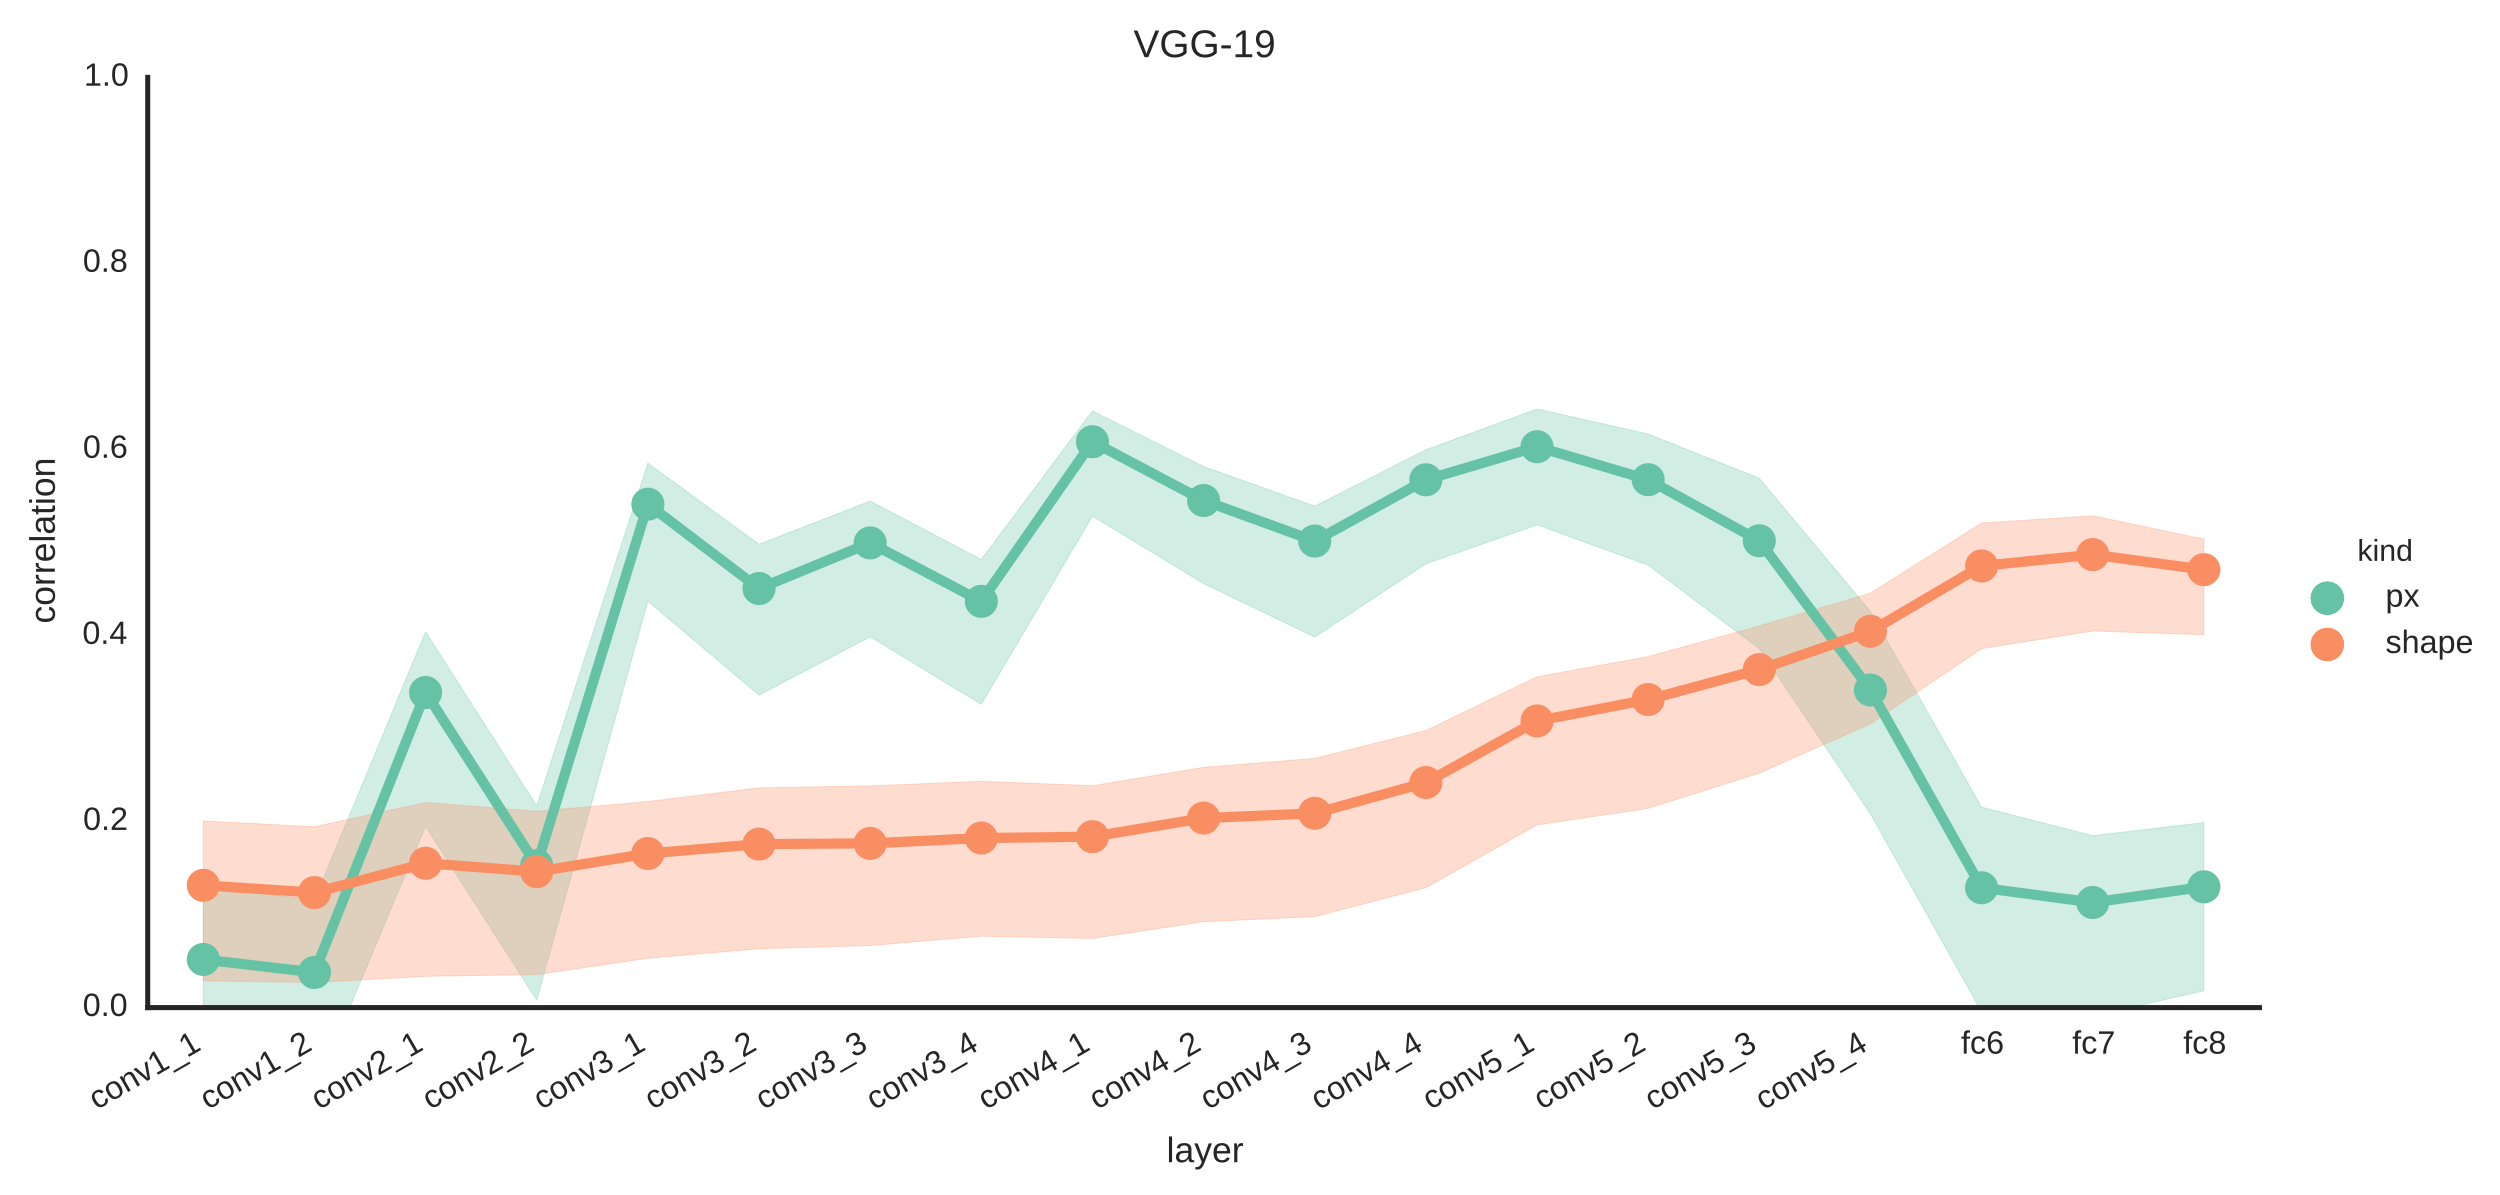 <?xml version="1.0" encoding="utf-8" standalone="no"?>
<!DOCTYPE svg PUBLIC "-//W3C//DTD SVG 1.1//EN"
  "http://www.w3.org/Graphics/SVG/1.1/DTD/svg11.dtd">
<!-- Created with matplotlib (http://matplotlib.org/) -->
<svg height="296pt" version="1.1" viewBox="0 0 619 296" width="619pt" xmlns="http://www.w3.org/2000/svg" xmlns:xlink="http://www.w3.org/1999/xlink">
 <defs>
  <style type="text/css">
*{stroke-linecap:butt;stroke-linejoin:round;}
  </style>
 </defs>
 <g id="figure_1">
  <g id="patch_1">
   <path d="
M1.77636e-15 296.784
L619.062 296.784
L619.062 0
L1.77636e-15 0
z
" style="fill:#ffffff;"/>
  </g>
  <g id="axes_1">
   <g id="patch_2">
    <path d="
M36.577 249.487
L559.439 249.487
L559.439 19.157
L36.577 19.157
z
" style="fill:#ffffff;"/>
   </g>
   <g id="PolyCollection_1">
    <defs>
     <path d="
M50.337 -77.344
L50.337 -30.687
L77.856 -26.55
L105.375 -92.162
L132.894 -49.157
L160.413 -147.906
L187.932 -124.677
L215.451 -139.116
L242.97 -122.384
L270.489 -168.98
L298.008 -152.281
L325.527 -139.049
L353.046 -157.187
L380.565 -166.824
L408.084 -156.846
L435.603 -136.158
L463.123 -95.241
L490.642 -46.291
L518.161 -45.24
L545.68 -51.48
L545.68 -93.11
L545.68 -93.11
L518.161 -89.873
L490.642 -96.928
L463.123 -145.385
L435.603 -178.352
L408.084 -189.323
L380.565 -195.527
L353.046 -185.424
L325.527 -171.46
L298.008 -181.284
L270.489 -195.05
L242.97 -158.261
L215.451 -172.72
L187.932 -162.02
L160.413 -182.105
L132.894 -97.245
L105.375 -140.379
L77.856 -73.971
L50.337 -77.344
z
" id="m6945def544" style="stroke:#66c2a5;stroke-opacity:0.3;stroke-width:0.24;"/>
    </defs>
    <g clip-path="url(#p2453b3df14)">
     <use style="fill:#66c2a5;fill-opacity:0.3;stroke:#66c2a5;stroke-opacity:0.3;stroke-width:0.24;" x="0.0" xlink:href="#m6945def544" y="296.784"/>
    </g>
   </g>
   <g id="PolyCollection_2">
    <defs>
     <path d="
M50.337 -93.51
L50.337 -53.919
L77.856 -53.524
L105.375 -55.055
L132.894 -55.472
L160.413 -59.527
L187.932 -61.884
L215.451 -62.669
L242.97 -64.992
L270.489 -64.415
L298.008 -68.579
L325.527 -69.827
L353.046 -77.003
L380.565 -92.518
L408.084 -96.642
L435.603 -105.349
L463.123 -117.565
L490.642 -136.183
L518.161 -140.555
L545.68 -139.623
L545.68 -163.28
L545.68 -163.28
L518.161 -169.076
L490.642 -167.293
L463.123 -149.929
L435.603 -141.791
L408.084 -134.22
L380.565 -129.221
L353.046 -115.908
L325.527 -109.009
L298.008 -106.801
L270.489 -102.233
L242.97 -103.333
L215.451 -102.204
L187.932 -101.729
L160.413 -98.332
L132.894 -95.914
L105.375 -98.085
L77.856 -92.081
L50.337 -93.51
z
" id="m07745c7eb3" style="stroke:#fa8e63;stroke-opacity:0.3;stroke-width:0.24;"/>
    </defs>
    <g clip-path="url(#p2453b3df14)">
     <use style="fill:#fa8e63;fill-opacity:0.3;stroke:#fa8e63;stroke-opacity:0.3;stroke-width:0.24;" x="0.0" xlink:href="#m07745c7eb3" y="296.784"/>
    </g>
   </g>
   <g id="matplotlib.axis_1">
    <g id="xtick_1">
     <g id="line2d_1">
      <defs>
       <path d="
M0 0
L0 0" id="m9ceacb34a3" style="stroke:#262626;stroke-width:0.8;"/>
      </defs>
      <g>
       <use style="fill:#262626;stroke:#262626;stroke-width:0.8;" x="50.337" xlink:href="#m9ceacb34a3" y="249.487"/>
      </g>
     </g>
     <g id="text_1">
      <!-- conv1_1 -->
      <defs>
       <path d="
M29.938 0
L19.531 0
L0.344 52.828
L9.719 52.828
L21.344 18.453
Q21.688 17.391 22.141 15.844
Q22.609 14.312 23.094 12.641
Q23.578 10.984 24 9.438
Q24.422 7.906 24.703 6.891
Q25 7.906 25.453 9.438
Q25.922 10.984 26.406 12.594
Q26.906 14.203 27.422 15.734
Q27.938 17.281 28.328 18.359
L40.328 52.828
L49.656 52.828
z
" id="LiberationSans-76"/>
       <path d="
M13.422 26.656
Q13.422 22.125 14.078 18.312
Q14.75 14.5 16.312 11.734
Q17.875 8.984 20.438 7.469
Q23 5.953 26.766 5.953
Q31.453 5.953 34.594 8.484
Q37.75 11.031 38.484 16.312
L47.359 15.719
Q46.922 12.453 45.453 9.422
Q44 6.391 41.484 4.094
Q38.969 1.812 35.344 0.406
Q31.734 -0.984 27 -0.984
Q20.797 -0.984 16.453 1.109
Q12.109 3.219 9.391 6.906
Q6.688 10.594 5.469 15.594
Q4.25 20.609 4.25 26.469
Q4.25 31.781 5.125 35.859
Q6 39.938 7.594 42.984
Q9.188 46.047 11.328 48.125
Q13.484 50.203 15.984 51.438
Q18.5 52.688 21.281 53.25
Q24.078 53.812 26.906 53.812
Q31.344 53.812 34.812 52.594
Q38.281 51.375 40.797 49.25
Q43.312 47.125 44.875 44.234
Q46.438 41.359 47.078 38.031
L38.031 37.359
Q37.359 41.75 34.562 44.328
Q31.781 46.922 26.656 46.922
Q22.906 46.922 20.391 45.672
Q17.875 44.438 16.312 41.922
Q14.75 39.406 14.078 35.594
Q13.422 31.781 13.422 26.656" id="LiberationSans-63"/>
       <path d="
M-1.516 -19.875
L-1.516 -13.531
L56.734 -13.531
L56.734 -19.875
z
" id="LiberationSans-5f"/>
       <path d="
M40.281 0
L40.281 33.5
Q40.281 37.359 39.719 39.938
Q39.156 42.531 37.891 44.109
Q36.625 45.703 34.547 46.359
Q32.469 47.016 29.391 47.016
Q26.266 47.016 23.75 45.922
Q21.234 44.828 19.453 42.75
Q17.672 40.672 16.688 37.625
Q15.719 34.578 15.719 30.609
L15.719 0
L6.938 0
L6.938 41.547
Q6.938 43.219 6.906 45.047
Q6.891 46.875 6.828 48.5
Q6.781 50.141 6.734 51.312
Q6.688 52.484 6.641 52.828
L14.938 52.828
Q14.984 52.594 15.031 51.516
Q15.094 50.438 15.156 49.047
Q15.234 47.656 15.281 46.219
Q15.328 44.781 15.328 43.797
L15.484 43.797
Q16.75 46.094 18.266 47.953
Q19.781 49.812 21.781 51.094
Q23.781 52.391 26.359 53.094
Q28.953 53.812 32.375 53.812
Q36.766 53.812 39.938 52.734
Q43.109 51.656 45.156 49.406
Q47.219 47.172 48.172 43.625
Q49.125 40.094 49.125 35.203
L49.125 0
z
" id="LiberationSans-6e"/>
       <path d="
M51.422 26.469
Q51.422 12.594 45.312 5.797
Q39.203 -0.984 27.594 -0.984
Q22.078 -0.984 17.719 0.672
Q13.375 2.344 10.375 5.766
Q7.375 9.188 5.781 14.328
Q4.203 19.484 4.203 26.469
Q4.203 53.812 27.875 53.812
Q34.031 53.812 38.5 52.094
Q42.969 50.391 45.828 46.969
Q48.688 43.562 50.047 38.422
Q51.422 33.297 51.422 26.469
M42.188 26.469
Q42.188 32.625 41.234 36.625
Q40.281 40.625 38.453 43.016
Q36.625 45.406 33.984 46.359
Q31.344 47.312 28.031 47.312
Q24.656 47.312 21.938 46.312
Q19.234 45.312 17.328 42.891
Q15.438 40.484 14.422 36.469
Q13.422 32.469 13.422 26.469
Q13.422 20.312 14.5 16.281
Q15.578 12.25 17.453 9.859
Q19.344 7.469 21.906 6.484
Q24.469 5.516 27.484 5.516
Q30.859 5.516 33.594 6.469
Q36.328 7.422 38.234 9.812
Q40.141 12.203 41.156 16.25
Q42.188 20.312 42.188 26.469" id="LiberationSans-6f"/>
       <path d="
M7.625 0
L7.625 7.469
L25.141 7.469
L25.141 60.406
L9.625 49.312
L9.625 57.625
L25.875 68.797
L33.984 68.797
L33.984 7.469
L50.734 7.469
L50.734 0
z
" id="LiberationSans-31"/>
      </defs>
      <g style="fill:#262626;" transform="translate(23.947 274.865)rotate(-30.0)scale(0.08 -0.08)">
       <use xlink:href="#LiberationSans-63"/>
       <use x="50.0" xlink:href="#LiberationSans-6f"/>
       <use x="105.615" xlink:href="#LiberationSans-6e"/>
       <use x="161.23" xlink:href="#LiberationSans-76"/>
       <use x="211.23" xlink:href="#LiberationSans-31"/>
       <use x="266.846" xlink:href="#LiberationSans-5f"/>
       <use x="322.461" xlink:href="#LiberationSans-31"/>
      </g>
     </g>
    </g>
    <g id="xtick_2">
     <g id="line2d_2">
      <g>
       <use style="fill:#262626;stroke:#262626;stroke-width:0.8;" x="77.856" xlink:href="#m9ceacb34a3" y="249.487"/>
      </g>
     </g>
     <g id="text_2">
      <!-- conv1_2 -->
      <defs>
       <path d="
M5.031 0
L5.031 6.203
Q7.516 11.922 11.109 16.281
Q14.703 20.656 18.656 24.188
Q22.609 27.734 26.484 30.766
Q30.375 33.797 33.5 36.812
Q36.625 39.844 38.547 43.156
Q40.484 46.484 40.484 50.688
Q40.484 53.609 39.594 55.828
Q38.719 58.062 37.062 59.562
Q35.406 61.078 33.078 61.828
Q30.766 62.594 27.938 62.594
Q25.297 62.594 22.969 61.859
Q20.656 61.141 18.844 59.672
Q17.047 58.203 15.891 56.031
Q14.75 53.859 14.406 50.984
L5.422 51.812
Q5.859 55.516 7.469 58.781
Q9.078 62.062 11.906 64.531
Q14.75 67 18.719 68.406
Q22.703 69.828 27.938 69.828
Q33.062 69.828 37.062 68.609
Q41.062 67.391 43.812 64.984
Q46.578 62.594 48.047 59.078
Q49.516 55.562 49.516 50.984
Q49.516 47.516 48.266 44.391
Q47.016 41.266 44.938 38.422
Q42.875 35.594 40.141 32.953
Q37.406 30.328 34.422 27.812
Q31.453 25.297 28.422 22.828
Q25.391 20.359 22.719 17.859
Q20.062 15.375 17.969 12.812
Q15.875 10.25 14.703 7.469
L50.594 7.469
L50.594 0
z
" id="LiberationSans-32"/>
      </defs>
      <g style="fill:#262626;" transform="translate(51.476 274.859)rotate(-30.0)scale(0.08 -0.08)">
       <use xlink:href="#LiberationSans-63"/>
       <use x="50.0" xlink:href="#LiberationSans-6f"/>
       <use x="105.615" xlink:href="#LiberationSans-6e"/>
       <use x="161.23" xlink:href="#LiberationSans-76"/>
       <use x="211.23" xlink:href="#LiberationSans-31"/>
       <use x="266.846" xlink:href="#LiberationSans-5f"/>
       <use x="322.461" xlink:href="#LiberationSans-32"/>
      </g>
     </g>
    </g>
    <g id="xtick_3">
     <g id="line2d_3">
      <g>
       <use style="fill:#262626;stroke:#262626;stroke-width:0.8;" x="105.375" xlink:href="#m9ceacb34a3" y="249.487"/>
      </g>
     </g>
     <g id="text_3">
      <!-- conv2_1 -->
      <g style="fill:#262626;" transform="translate(78.985 274.865)rotate(-30.0)scale(0.08 -0.08)">
       <use xlink:href="#LiberationSans-63"/>
       <use x="50.0" xlink:href="#LiberationSans-6f"/>
       <use x="105.615" xlink:href="#LiberationSans-6e"/>
       <use x="161.23" xlink:href="#LiberationSans-76"/>
       <use x="211.23" xlink:href="#LiberationSans-32"/>
       <use x="266.846" xlink:href="#LiberationSans-5f"/>
       <use x="322.461" xlink:href="#LiberationSans-31"/>
      </g>
     </g>
    </g>
    <g id="xtick_4">
     <g id="line2d_4">
      <g>
       <use style="fill:#262626;stroke:#262626;stroke-width:0.8;" x="132.894" xlink:href="#m9ceacb34a3" y="249.487"/>
      </g>
     </g>
     <g id="text_4">
      <!-- conv2_2 -->
      <g style="fill:#262626;" transform="translate(106.514 274.859)rotate(-30.0)scale(0.08 -0.08)">
       <use xlink:href="#LiberationSans-63"/>
       <use x="50.0" xlink:href="#LiberationSans-6f"/>
       <use x="105.615" xlink:href="#LiberationSans-6e"/>
       <use x="161.23" xlink:href="#LiberationSans-76"/>
       <use x="211.23" xlink:href="#LiberationSans-32"/>
       <use x="266.846" xlink:href="#LiberationSans-5f"/>
       <use x="322.461" xlink:href="#LiberationSans-32"/>
      </g>
     </g>
    </g>
    <g id="xtick_5">
     <g id="line2d_5">
      <g>
       <use style="fill:#262626;stroke:#262626;stroke-width:0.8;" x="160.413" xlink:href="#m9ceacb34a3" y="249.487"/>
      </g>
     </g>
     <g id="text_5">
      <!-- conv3_1 -->
      <defs>
       <path d="
M51.219 19
Q51.219 14.266 49.672 10.547
Q48.141 6.844 45.188 4.266
Q42.234 1.703 37.859 0.359
Q33.5 -0.984 27.875 -0.984
Q21.484 -0.984 17.109 0.609
Q12.75 2.203 9.906 4.812
Q7.078 7.422 5.656 10.766
Q4.25 14.109 3.812 17.672
L12.891 18.5
Q13.281 15.766 14.328 13.516
Q15.375 11.281 17.188 9.672
Q19 8.062 21.625 7.172
Q24.266 6.297 27.875 6.297
Q34.516 6.297 38.297 9.562
Q42.094 12.844 42.094 19.281
Q42.094 23.094 40.406 25.406
Q38.719 27.734 36.203 29.031
Q33.688 30.328 30.734 30.766
Q27.781 31.203 25.297 31.203
L20.312 31.203
L20.312 38.812
L25.094 38.812
Q27.594 38.812 30.266 39.328
Q32.953 39.844 35.172 41.188
Q37.406 42.531 38.844 44.828
Q40.281 47.125 40.281 50.688
Q40.281 56.203 37.031 59.391
Q33.797 62.594 27.391 62.594
Q21.578 62.594 17.984 59.609
Q14.406 56.641 13.812 51.219
L4.984 51.906
Q5.516 56.453 7.469 59.812
Q9.422 63.188 12.422 65.406
Q15.438 67.625 19.281 68.719
Q23.141 69.828 27.484 69.828
Q33.25 69.828 37.391 68.375
Q41.547 66.938 44.188 64.469
Q46.828 62.016 48.062 58.688
Q49.312 55.375 49.312 51.609
Q49.312 48.578 48.484 45.938
Q47.656 43.312 45.891 41.203
Q44.141 39.109 41.422 37.594
Q38.719 36.078 34.906 35.297
L34.906 35.109
Q39.062 34.672 42.141 33.219
Q45.219 31.781 47.219 29.625
Q49.219 27.484 50.219 24.75
Q51.219 22.016 51.219 19" id="LiberationSans-33"/>
      </defs>
      <g style="fill:#262626;" transform="translate(134.023 274.865)rotate(-30.0)scale(0.08 -0.08)">
       <use xlink:href="#LiberationSans-63"/>
       <use x="50.0" xlink:href="#LiberationSans-6f"/>
       <use x="105.615" xlink:href="#LiberationSans-6e"/>
       <use x="161.23" xlink:href="#LiberationSans-76"/>
       <use x="211.23" xlink:href="#LiberationSans-33"/>
       <use x="266.846" xlink:href="#LiberationSans-5f"/>
       <use x="322.461" xlink:href="#LiberationSans-31"/>
      </g>
     </g>
    </g>
    <g id="xtick_6">
     <g id="line2d_6">
      <g>
       <use style="fill:#262626;stroke:#262626;stroke-width:0.8;" x="187.932" xlink:href="#m9ceacb34a3" y="249.487"/>
      </g>
     </g>
     <g id="text_6">
      <!-- conv3_2 -->
      <g style="fill:#262626;" transform="translate(161.552 274.859)rotate(-30.0)scale(0.08 -0.08)">
       <use xlink:href="#LiberationSans-63"/>
       <use x="50.0" xlink:href="#LiberationSans-6f"/>
       <use x="105.615" xlink:href="#LiberationSans-6e"/>
       <use x="161.23" xlink:href="#LiberationSans-76"/>
       <use x="211.23" xlink:href="#LiberationSans-33"/>
       <use x="266.846" xlink:href="#LiberationSans-5f"/>
       <use x="322.461" xlink:href="#LiberationSans-32"/>
      </g>
     </g>
    </g>
    <g id="xtick_7">
     <g id="line2d_7">
      <g>
       <use style="fill:#262626;stroke:#262626;stroke-width:0.8;" x="215.451" xlink:href="#m9ceacb34a3" y="249.487"/>
      </g>
     </g>
     <g id="text_7">
      <!-- conv3_3 -->
      <g style="fill:#262626;" transform="translate(189.028 274.884)rotate(-30.0)scale(0.08 -0.08)">
       <use xlink:href="#LiberationSans-63"/>
       <use x="50.0" xlink:href="#LiberationSans-6f"/>
       <use x="105.615" xlink:href="#LiberationSans-6e"/>
       <use x="161.23" xlink:href="#LiberationSans-76"/>
       <use x="211.23" xlink:href="#LiberationSans-33"/>
       <use x="266.846" xlink:href="#LiberationSans-5f"/>
       <use x="322.461" xlink:href="#LiberationSans-33"/>
      </g>
     </g>
    </g>
    <g id="xtick_8">
     <g id="line2d_8">
      <g>
       <use style="fill:#262626;stroke:#262626;stroke-width:0.8;" x="242.97" xlink:href="#m9ceacb34a3" y="249.487"/>
      </g>
     </g>
     <g id="text_8">
      <!-- conv3_4 -->
      <defs>
       <path d="
M43.016 15.578
L43.016 0
L34.719 0
L34.719 15.578
L2.297 15.578
L2.297 22.406
L33.797 68.797
L43.016 68.797
L43.016 22.516
L52.688 22.516
L52.688 15.578
z

M34.719 58.891
Q34.625 58.641 34.234 57.938
Q33.844 57.234 33.344 56.344
Q32.859 55.469 32.344 54.562
Q31.844 53.656 31.453 53.078
L13.812 27.094
Q13.578 26.703 13.109 26.062
Q12.641 25.438 12.156 24.781
Q11.672 24.125 11.172 23.484
Q10.688 22.859 10.406 22.516
L34.719 22.516
z
" id="LiberationSans-34"/>
      </defs>
      <g style="fill:#262626;" transform="translate(216.445 274.943)rotate(-30.0)scale(0.08 -0.08)">
       <use xlink:href="#LiberationSans-63"/>
       <use x="50.0" xlink:href="#LiberationSans-6f"/>
       <use x="105.615" xlink:href="#LiberationSans-6e"/>
       <use x="161.23" xlink:href="#LiberationSans-76"/>
       <use x="211.23" xlink:href="#LiberationSans-33"/>
       <use x="266.846" xlink:href="#LiberationSans-5f"/>
       <use x="322.461" xlink:href="#LiberationSans-34"/>
      </g>
     </g>
    </g>
    <g id="xtick_9">
     <g id="line2d_9">
      <g>
       <use style="fill:#262626;stroke:#262626;stroke-width:0.8;" x="270.489" xlink:href="#m9ceacb34a3" y="249.487"/>
      </g>
     </g>
     <g id="text_9">
      <!-- conv4_1 -->
      <g style="fill:#262626;" transform="translate(244.099 274.865)rotate(-30.0)scale(0.08 -0.08)">
       <use xlink:href="#LiberationSans-63"/>
       <use x="50.0" xlink:href="#LiberationSans-6f"/>
       <use x="105.615" xlink:href="#LiberationSans-6e"/>
       <use x="161.23" xlink:href="#LiberationSans-76"/>
       <use x="211.23" xlink:href="#LiberationSans-34"/>
       <use x="266.846" xlink:href="#LiberationSans-5f"/>
       <use x="322.461" xlink:href="#LiberationSans-31"/>
      </g>
     </g>
    </g>
    <g id="xtick_10">
     <g id="line2d_10">
      <g>
       <use style="fill:#262626;stroke:#262626;stroke-width:0.8;" x="298.008" xlink:href="#m9ceacb34a3" y="249.487"/>
      </g>
     </g>
     <g id="text_10">
      <!-- conv4_2 -->
      <g style="fill:#262626;" transform="translate(271.628 274.859)rotate(-30.0)scale(0.08 -0.08)">
       <use xlink:href="#LiberationSans-63"/>
       <use x="50.0" xlink:href="#LiberationSans-6f"/>
       <use x="105.615" xlink:href="#LiberationSans-6e"/>
       <use x="161.23" xlink:href="#LiberationSans-76"/>
       <use x="211.23" xlink:href="#LiberationSans-34"/>
       <use x="266.846" xlink:href="#LiberationSans-5f"/>
       <use x="322.461" xlink:href="#LiberationSans-32"/>
      </g>
     </g>
    </g>
    <g id="xtick_11">
     <g id="line2d_11">
      <g>
       <use style="fill:#262626;stroke:#262626;stroke-width:0.8;" x="325.527" xlink:href="#m9ceacb34a3" y="249.487"/>
      </g>
     </g>
     <g id="text_11">
      <!-- conv4_3 -->
      <g style="fill:#262626;" transform="translate(299.104 274.884)rotate(-30.0)scale(0.08 -0.08)">
       <use xlink:href="#LiberationSans-63"/>
       <use x="50.0" xlink:href="#LiberationSans-6f"/>
       <use x="105.615" xlink:href="#LiberationSans-6e"/>
       <use x="161.23" xlink:href="#LiberationSans-76"/>
       <use x="211.23" xlink:href="#LiberationSans-34"/>
       <use x="266.846" xlink:href="#LiberationSans-5f"/>
       <use x="322.461" xlink:href="#LiberationSans-33"/>
      </g>
     </g>
    </g>
    <g id="xtick_12">
     <g id="line2d_12">
      <g>
       <use style="fill:#262626;stroke:#262626;stroke-width:0.8;" x="353.046" xlink:href="#m9ceacb34a3" y="249.487"/>
      </g>
     </g>
     <g id="text_12">
      <!-- conv4_4 -->
      <g style="fill:#262626;" transform="translate(326.521 274.943)rotate(-30.0)scale(0.08 -0.08)">
       <use xlink:href="#LiberationSans-63"/>
       <use x="50.0" xlink:href="#LiberationSans-6f"/>
       <use x="105.615" xlink:href="#LiberationSans-6e"/>
       <use x="161.23" xlink:href="#LiberationSans-76"/>
       <use x="211.23" xlink:href="#LiberationSans-34"/>
       <use x="266.846" xlink:href="#LiberationSans-5f"/>
       <use x="322.461" xlink:href="#LiberationSans-34"/>
      </g>
     </g>
    </g>
    <g id="xtick_13">
     <g id="line2d_13">
      <g>
       <use style="fill:#262626;stroke:#262626;stroke-width:0.8;" x="380.565" xlink:href="#m9ceacb34a3" y="249.487"/>
      </g>
     </g>
     <g id="text_13">
      <!-- conv5_1 -->
      <defs>
       <path d="
M51.422 22.406
Q51.422 17.234 49.859 12.938
Q48.297 8.641 45.219 5.531
Q42.141 2.438 37.578 0.719
Q33.016 -0.984 27 -0.984
Q21.578 -0.984 17.547 0.281
Q13.531 1.562 10.734 3.781
Q7.953 6 6.312 8.984
Q4.688 11.969 4 15.375
L12.891 16.406
Q13.422 14.453 14.391 12.625
Q15.375 10.797 17.062 9.344
Q18.75 7.906 21.219 7.047
Q23.688 6.203 27.203 6.203
Q30.609 6.203 33.391 7.25
Q36.188 8.297 38.156 10.344
Q40.141 12.406 41.203 15.375
Q42.281 18.359 42.281 22.219
Q42.281 25.391 41.25 28.047
Q40.234 30.719 38.328 32.641
Q36.422 34.578 33.656 35.641
Q30.906 36.719 27.391 36.719
Q25.203 36.719 23.344 36.328
Q21.484 35.938 19.891 35.25
Q18.312 34.578 17.016 33.672
Q15.719 32.766 14.594 31.781
L6 31.781
L8.297 68.797
L47.406 68.797
L47.406 61.328
L16.312 61.328
L14.984 39.5
Q17.328 41.312 20.844 42.594
Q24.359 43.891 29.203 43.891
Q34.328 43.891 38.422 42.328
Q42.531 40.766 45.406 37.906
Q48.297 35.062 49.859 31.109
Q51.422 27.156 51.422 22.406" id="LiberationSans-35"/>
      </defs>
      <g style="fill:#262626;" transform="translate(354.176 274.865)rotate(-30.0)scale(0.08 -0.08)">
       <use xlink:href="#LiberationSans-63"/>
       <use x="50.0" xlink:href="#LiberationSans-6f"/>
       <use x="105.615" xlink:href="#LiberationSans-6e"/>
       <use x="161.23" xlink:href="#LiberationSans-76"/>
       <use x="211.23" xlink:href="#LiberationSans-35"/>
       <use x="266.846" xlink:href="#LiberationSans-5f"/>
       <use x="322.461" xlink:href="#LiberationSans-31"/>
      </g>
     </g>
    </g>
    <g id="xtick_14">
     <g id="line2d_14">
      <g>
       <use style="fill:#262626;stroke:#262626;stroke-width:0.8;" x="408.084" xlink:href="#m9ceacb34a3" y="249.487"/>
      </g>
     </g>
     <g id="text_14">
      <!-- conv5_2 -->
      <g style="fill:#262626;" transform="translate(381.704 274.859)rotate(-30.0)scale(0.08 -0.08)">
       <use xlink:href="#LiberationSans-63"/>
       <use x="50.0" xlink:href="#LiberationSans-6f"/>
       <use x="105.615" xlink:href="#LiberationSans-6e"/>
       <use x="161.23" xlink:href="#LiberationSans-76"/>
       <use x="211.23" xlink:href="#LiberationSans-35"/>
       <use x="266.846" xlink:href="#LiberationSans-5f"/>
       <use x="322.461" xlink:href="#LiberationSans-32"/>
      </g>
     </g>
    </g>
    <g id="xtick_15">
     <g id="line2d_15">
      <g>
       <use style="fill:#262626;stroke:#262626;stroke-width:0.8;" x="435.603" xlink:href="#m9ceacb34a3" y="249.487"/>
      </g>
     </g>
     <g id="text_15">
      <!-- conv5_3 -->
      <g style="fill:#262626;" transform="translate(409.18 274.884)rotate(-30.0)scale(0.08 -0.08)">
       <use xlink:href="#LiberationSans-63"/>
       <use x="50.0" xlink:href="#LiberationSans-6f"/>
       <use x="105.615" xlink:href="#LiberationSans-6e"/>
       <use x="161.23" xlink:href="#LiberationSans-76"/>
       <use x="211.23" xlink:href="#LiberationSans-35"/>
       <use x="266.846" xlink:href="#LiberationSans-5f"/>
       <use x="322.461" xlink:href="#LiberationSans-33"/>
      </g>
     </g>
    </g>
    <g id="xtick_16">
     <g id="line2d_16">
      <g>
       <use style="fill:#262626;stroke:#262626;stroke-width:0.8;" x="463.123" xlink:href="#m9ceacb34a3" y="249.487"/>
      </g>
     </g>
     <g id="text_16">
      <!-- conv5_4 -->
      <g style="fill:#262626;" transform="translate(436.598 274.943)rotate(-30.0)scale(0.08 -0.08)">
       <use xlink:href="#LiberationSans-63"/>
       <use x="50.0" xlink:href="#LiberationSans-6f"/>
       <use x="105.615" xlink:href="#LiberationSans-6e"/>
       <use x="161.23" xlink:href="#LiberationSans-76"/>
       <use x="211.23" xlink:href="#LiberationSans-35"/>
       <use x="266.846" xlink:href="#LiberationSans-5f"/>
       <use x="322.461" xlink:href="#LiberationSans-34"/>
      </g>
     </g>
    </g>
    <g id="xtick_17">
     <g id="line2d_17">
      <g>
       <use style="fill:#262626;stroke:#262626;stroke-width:0.8;" x="490.642" xlink:href="#m9ceacb34a3" y="249.487"/>
      </g>
     </g>
     <g id="text_17">
      <!-- fc6 -->
      <defs>
       <path d="
M51.219 22.516
Q51.219 17.328 49.781 13
Q48.344 8.688 45.531 5.578
Q42.719 2.484 38.562 0.75
Q34.422 -0.984 29 -0.984
Q23 -0.984 18.5 1.312
Q14.016 3.609 11.031 7.922
Q8.062 12.25 6.562 18.531
Q5.078 24.812 5.078 32.812
Q5.078 42 6.766 48.922
Q8.453 55.859 11.625 60.5
Q14.797 65.141 19.359 67.484
Q23.922 69.828 29.688 69.828
Q33.203 69.828 36.281 69.094
Q39.359 68.359 41.875 66.719
Q44.391 65.094 46.281 62.406
Q48.188 59.719 49.312 55.812
L40.922 54.297
Q39.547 58.734 36.547 60.719
Q33.547 62.703 29.594 62.703
Q25.984 62.703 23.047 60.984
Q20.125 59.281 18.062 55.875
Q16.016 52.484 14.906 47.359
Q13.812 42.234 13.812 35.406
Q16.219 39.844 20.562 42.156
Q24.906 44.484 30.516 44.484
Q35.203 44.484 39.016 42.969
Q42.828 41.453 45.531 38.594
Q48.25 35.75 49.734 31.672
Q51.219 27.594 51.219 22.516
M42.281 22.125
Q42.281 25.688 41.406 28.562
Q40.531 31.453 38.766 33.469
Q37.016 35.5 34.422 36.594
Q31.844 37.703 28.422 37.703
Q26.031 37.703 23.578 36.984
Q21.141 36.281 19.156 34.688
Q17.188 33.109 15.938 30.516
Q14.703 27.938 14.703 24.219
Q14.703 20.406 15.672 17.109
Q16.656 13.812 18.484 11.375
Q20.312 8.938 22.891 7.516
Q25.484 6.109 28.719 6.109
Q31.891 6.109 34.406 7.203
Q36.922 8.297 38.672 10.375
Q40.438 12.453 41.359 15.422
Q42.281 18.406 42.281 22.125" id="LiberationSans-36"/>
       <path d="
M17.625 46.438
L17.625 0
L8.844 0
L8.844 46.438
L1.422 46.438
L1.422 52.828
L8.844 52.828
L8.844 58.797
Q8.844 61.672 9.375 64.141
Q9.906 66.609 11.344 68.438
Q12.797 70.266 15.281 71.312
Q17.781 72.359 21.734 72.359
Q23.297 72.359 24.969 72.219
Q26.656 72.078 27.938 71.781
L27.938 65.094
Q27.094 65.234 26 65.359
Q24.906 65.484 24.031 65.484
Q22.078 65.484 20.828 64.938
Q19.578 64.406 18.875 63.406
Q18.172 62.406 17.891 60.938
Q17.625 59.469 17.625 57.562
L17.625 52.828
L27.938 52.828
L27.938 46.438
z
" id="LiberationSans-66"/>
      </defs>
      <g style="fill:#262626;" transform="translate(485.538 260.885)scale(0.08 -0.08)">
       <use xlink:href="#LiberationSans-66"/>
       <use x="27.783" xlink:href="#LiberationSans-63"/>
       <use x="77.783" xlink:href="#LiberationSans-36"/>
      </g>
     </g>
    </g>
    <g id="xtick_18">
     <g id="line2d_18">
      <g>
       <use style="fill:#262626;stroke:#262626;stroke-width:0.8;" x="518.161" xlink:href="#m9ceacb34a3" y="249.487"/>
      </g>
     </g>
     <g id="text_18">
      <!-- fc7 -->
      <defs>
       <path d="
M50.594 61.672
Q45.406 53.766 41.062 46.453
Q36.719 39.156 33.594 31.75
Q30.469 24.359 28.734 16.578
Q27 8.797 27 0
L17.828 0
Q17.828 8.25 19.781 16.188
Q21.734 24.125 25.047 31.766
Q28.375 39.406 32.766 46.781
Q37.156 54.156 42.094 61.328
L5.125 61.328
L5.125 68.797
L50.594 68.797
z
" id="LiberationSans-37"/>
      </defs>
      <g style="fill:#262626;" transform="translate(513.083 260.885)scale(0.08 -0.08)">
       <use xlink:href="#LiberationSans-66"/>
       <use x="27.783" xlink:href="#LiberationSans-63"/>
       <use x="77.783" xlink:href="#LiberationSans-37"/>
      </g>
     </g>
    </g>
    <g id="xtick_19">
     <g id="line2d_19">
      <g>
       <use style="fill:#262626;stroke:#262626;stroke-width:0.8;" x="545.68" xlink:href="#m9ceacb34a3" y="249.487"/>
      </g>
     </g>
     <g id="text_19">
      <!-- fc8 -->
      <defs>
       <path d="
M51.266 19.188
Q51.266 14.797 49.875 11.109
Q48.484 7.422 45.625 4.734
Q42.781 2.047 38.328 0.531
Q33.891 -0.984 27.828 -0.984
Q21.781 -0.984 17.359 0.531
Q12.938 2.047 10.031 4.703
Q7.125 7.375 5.734 11.062
Q4.344 14.75 4.344 19.094
Q4.344 22.859 5.484 25.781
Q6.641 28.719 8.562 30.828
Q10.5 32.953 12.969 34.25
Q15.438 35.547 18.062 35.984
L18.062 36.188
Q15.188 36.859 12.906 38.375
Q10.641 39.891 9.094 42.016
Q7.562 44.141 6.75 46.719
Q5.953 49.312 5.953 52.203
Q5.953 55.812 7.344 59
Q8.734 62.203 11.469 64.625
Q14.203 67.047 18.25 68.438
Q22.312 69.828 27.641 69.828
Q33.25 69.828 37.375 68.406
Q41.5 67 44.203 64.578
Q46.922 62.156 48.234 58.938
Q49.562 55.719 49.562 52.094
Q49.562 49.266 48.75 46.672
Q47.953 44.094 46.406 41.969
Q44.875 39.844 42.594 38.344
Q40.328 36.859 37.359 36.281
L37.359 36.078
Q40.328 35.594 42.859 34.297
Q45.406 33.016 47.266 30.891
Q49.125 28.766 50.188 25.828
Q51.266 22.906 51.266 19.188
M40.438 51.609
Q40.438 54.203 39.766 56.344
Q39.109 58.5 37.594 60.031
Q36.078 61.578 33.641 62.422
Q31.203 63.281 27.641 63.281
Q24.172 63.281 21.781 62.422
Q19.391 61.578 17.844 60.031
Q16.312 58.5 15.625 56.344
Q14.938 54.203 14.938 51.609
Q14.938 49.562 15.469 47.406
Q16.016 45.266 17.422 43.5
Q18.844 41.75 21.328 40.625
Q23.828 39.5 27.734 39.5
Q31.891 39.5 34.406 40.625
Q36.922 41.75 38.25 43.5
Q39.594 45.266 40.016 47.406
Q40.438 49.562 40.438 51.609
M42.141 20.016
Q42.141 22.516 41.453 24.828
Q40.766 27.156 39.109 28.938
Q37.453 30.719 34.641 31.812
Q31.844 32.906 27.641 32.906
Q23.781 32.906 21.062 31.812
Q18.359 30.719 16.672 28.906
Q14.984 27.094 14.203 24.719
Q13.422 22.359 13.422 19.828
Q13.422 16.656 14.203 14.031
Q14.984 11.422 16.688 9.547
Q18.406 7.672 21.188 6.641
Q23.969 5.609 27.938 5.609
Q31.938 5.609 34.672 6.641
Q37.406 7.672 39.062 9.547
Q40.719 11.422 41.422 14.078
Q42.141 16.75 42.141 20.016" id="LiberationSans-38"/>
      </defs>
      <g style="fill:#262626;" transform="translate(540.575 260.885)scale(0.08 -0.08)">
       <use xlink:href="#LiberationSans-66"/>
       <use x="27.783" xlink:href="#LiberationSans-63"/>
       <use x="77.783" xlink:href="#LiberationSans-38"/>
      </g>
     </g>
    </g>
    <g id="text_20">
     <!-- layer -->
     <defs>
      <path d="
M13.484 24.562
Q13.484 20.406 14.328 16.906
Q15.188 13.422 16.969 10.906
Q18.75 8.406 21.531 7
Q24.312 5.609 28.219 5.609
Q33.938 5.609 37.375 7.906
Q40.828 10.203 42.047 13.719
L49.75 11.531
Q48.922 9.328 47.438 7.109
Q45.953 4.891 43.453 3.094
Q40.969 1.312 37.234 0.156
Q33.5 -0.984 28.219 -0.984
Q16.5 -0.984 10.375 6
Q4.25 12.984 4.25 26.766
Q4.25 34.188 6.094 39.328
Q7.953 44.484 11.172 47.703
Q14.406 50.922 18.703 52.359
Q23 53.812 27.875 53.812
Q34.516 53.812 38.984 51.656
Q43.453 49.516 46.156 45.719
Q48.875 41.938 50.016 36.812
Q51.172 31.688 51.172 25.734
L51.172 24.562
z

M42.094 31.297
Q41.359 39.656 37.844 43.484
Q34.328 47.312 27.734 47.312
Q25.531 47.312 23.109 46.609
Q20.703 45.906 18.656 44.094
Q16.609 42.281 15.188 39.172
Q13.766 36.078 13.578 31.297
z
" id="LiberationSans-65"/>
      <path d="
M29.5 0
Q27.641 -4.781 25.703 -8.609
Q23.781 -12.453 21.391 -15.156
Q19 -17.875 16.062 -19.312
Q13.141 -20.75 9.328 -20.75
Q7.672 -20.75 6.25 -20.656
Q4.828 -20.562 3.266 -20.219
L3.266 -13.625
Q4.203 -13.766 5.375 -13.844
Q6.547 -13.922 7.375 -13.922
Q11.234 -13.922 14.547 -11.031
Q17.875 -8.156 20.359 -1.859
L21.188 0.25
L0.25 52.828
L9.625 52.828
L20.75 23.641
Q21.234 22.312 21.984 20.109
Q22.75 17.922 23.5 15.719
Q24.266 13.531 24.844 11.766
Q25.438 10.016 25.531 9.578
Q25.688 10.109 26.25 11.688
Q26.812 13.281 27.516 15.234
Q28.219 17.188 28.953 19.188
Q29.688 21.188 30.172 22.656
L40.531 52.828
L49.812 52.828
z
" id="LiberationSans-79"/>
      <path d="
M6.938 0
L6.938 40.531
Q6.938 42.188 6.906 43.922
Q6.891 45.656 6.828 47.266
Q6.781 48.875 6.734 50.281
Q6.688 51.703 6.641 52.828
L14.938 52.828
Q14.984 51.703 15.062 50.266
Q15.141 48.828 15.203 47.312
Q15.281 45.797 15.297 44.406
Q15.328 43.016 15.328 42.047
L15.531 42.047
Q16.453 45.062 17.5 47.281
Q18.562 49.516 19.969 50.953
Q21.391 52.391 23.344 53.094
Q25.297 53.812 28.078 53.812
Q29.156 53.812 30.125 53.641
Q31.109 53.469 31.641 53.328
L31.641 45.266
Q30.766 45.516 29.594 45.625
Q28.422 45.75 26.953 45.75
Q23.922 45.75 21.797 44.375
Q19.672 43.016 18.328 40.594
Q17 38.188 16.359 34.844
Q15.719 31.5 15.719 27.547
L15.719 0
z
" id="LiberationSans-72"/>
      <path d="
M20.219 -0.984
Q12.25 -0.984 8.25 3.219
Q4.25 7.422 4.25 14.75
Q4.25 19.969 6.219 23.312
Q8.203 26.656 11.391 28.562
Q14.594 30.469 18.688 31.203
Q22.797 31.938 27.047 32.031
L38.922 32.234
L38.922 35.109
Q38.922 38.375 38.234 40.672
Q37.547 42.969 36.125 44.375
Q34.719 45.797 32.594 46.453
Q30.469 47.125 27.594 47.125
Q25.047 47.125 23 46.75
Q20.953 46.391 19.438 45.438
Q17.922 44.484 16.984 42.844
Q16.062 41.219 15.766 38.719
L6.594 39.547
Q7.078 42.672 8.438 45.281
Q9.812 47.906 12.328 49.797
Q14.844 51.703 18.625 52.75
Q22.406 53.812 27.781 53.812
Q37.75 53.812 42.766 49.234
Q47.797 44.672 47.797 36.031
L47.797 13.281
Q47.797 9.375 48.828 7.391
Q49.859 5.422 52.734 5.422
Q53.469 5.422 54.203 5.516
Q54.938 5.609 55.609 5.766
L55.609 0.297
Q53.953 -0.094 52.312 -0.281
Q50.688 -0.484 48.828 -0.484
Q46.344 -0.484 44.562 0.172
Q42.781 0.828 41.656 2.172
Q40.531 3.516 39.938 5.484
Q39.359 7.469 39.203 10.109
L38.922 10.109
Q37.5 7.562 35.812 5.516
Q34.125 3.469 31.875 2.031
Q29.641 0.594 26.781 -0.188
Q23.922 -0.984 20.219 -0.984
M22.219 5.609
Q26.422 5.609 29.562 7.141
Q32.719 8.688 34.781 11.078
Q36.859 13.484 37.891 16.312
Q38.922 19.141 38.922 21.734
L38.922 26.078
L29.297 25.875
Q26.078 25.828 23.172 25.406
Q20.266 25 18.062 23.781
Q15.875 22.562 14.578 20.359
Q13.281 18.172 13.281 14.594
Q13.281 10.297 15.594 7.953
Q17.922 5.609 22.219 5.609" id="LiberationSans-61"/>
      <path d="
M6.734 0
L6.734 72.469
L15.531 72.469
L15.531 0
z
" id="LiberationSans-6c"/>
     </defs>
     <g style="fill:#262626;" transform="translate(288.841 287.758)scale(0.088 -0.088)">
      <use xlink:href="#LiberationSans-6c"/>
      <use x="22.217" xlink:href="#LiberationSans-61"/>
      <use x="77.832" xlink:href="#LiberationSans-79"/>
      <use x="127.832" xlink:href="#LiberationSans-65"/>
      <use x="183.447" xlink:href="#LiberationSans-72"/>
     </g>
    </g>
   </g>
   <g id="matplotlib.axis_2">
    <g id="ytick_1">
     <g id="line2d_20">
      <g>
       <use style="fill:#262626;stroke:#262626;stroke-width:0.8;" x="36.577" xlink:href="#m9ceacb34a3" y="249.487"/>
      </g>
     </g>
     <g id="text_21">
      <!-- 0.0 -->
      <defs>
       <path d="
M9.125 0
L9.125 10.688
L18.656 10.688
L18.656 0
z
" id="LiberationSans-2e"/>
       <path d="
M51.703 34.422
Q51.703 24.516 49.828 17.75
Q47.953 10.984 44.703 6.812
Q41.453 2.641 37.062 0.828
Q32.672 -0.984 27.688 -0.984
Q22.656 -0.984 18.312 0.828
Q13.969 2.641 10.766 6.781
Q7.562 10.938 5.734 17.703
Q3.906 24.469 3.906 34.422
Q3.906 44.828 5.734 51.641
Q7.562 58.453 10.781 62.5
Q14.016 66.547 18.406 68.188
Q22.797 69.828 27.984 69.828
Q32.906 69.828 37.219 68.188
Q41.547 66.547 44.766 62.5
Q48 58.453 49.844 51.641
Q51.703 44.828 51.703 34.422
M42.781 34.422
Q42.781 42.625 41.797 48.062
Q40.828 53.516 38.922 56.766
Q37.016 60.016 34.25 61.359
Q31.5 62.703 27.984 62.703
Q24.266 62.703 21.438 61.328
Q18.609 59.969 16.672 56.719
Q14.75 53.469 13.766 48.016
Q12.797 42.578 12.797 34.422
Q12.797 26.516 13.797 21.094
Q14.797 15.672 16.719 12.375
Q18.656 9.078 21.438 7.641
Q24.219 6.203 27.781 6.203
Q31.25 6.203 34.031 7.641
Q36.812 9.078 38.734 12.375
Q40.672 15.672 41.719 21.094
Q42.781 26.516 42.781 34.422" id="LiberationSans-30"/>
      </defs>
      <g style="fill:#262626;" transform="translate(20.482 251.556)scale(0.08 -0.08)">
       <use xlink:href="#LiberationSans-30"/>
       <use x="55.615" xlink:href="#LiberationSans-2e"/>
       <use x="83.398" xlink:href="#LiberationSans-30"/>
      </g>
     </g>
    </g>
    <g id="ytick_2">
     <g id="line2d_21">
      <g>
       <use style="fill:#262626;stroke:#262626;stroke-width:0.8;" x="36.577" xlink:href="#m9ceacb34a3" y="203.421"/>
      </g>
     </g>
     <g id="text_22">
      <!-- 0.2 -->
      <g style="fill:#262626;" transform="translate(20.571 205.49)scale(0.08 -0.08)">
       <use xlink:href="#LiberationSans-30"/>
       <use x="55.615" xlink:href="#LiberationSans-2e"/>
       <use x="83.398" xlink:href="#LiberationSans-32"/>
      </g>
     </g>
    </g>
    <g id="ytick_3">
     <g id="line2d_22">
      <g>
       <use style="fill:#262626;stroke:#262626;stroke-width:0.8;" x="36.577" xlink:href="#m9ceacb34a3" y="157.355"/>
      </g>
     </g>
     <g id="text_23">
      <!-- 0.4 -->
      <g style="fill:#262626;" transform="translate(20.403 159.424)scale(0.08 -0.08)">
       <use xlink:href="#LiberationSans-30"/>
       <use x="55.615" xlink:href="#LiberationSans-2e"/>
       <use x="83.398" xlink:href="#LiberationSans-34"/>
      </g>
     </g>
    </g>
    <g id="ytick_4">
     <g id="line2d_23">
      <g>
       <use style="fill:#262626;stroke:#262626;stroke-width:0.8;" x="36.577" xlink:href="#m9ceacb34a3" y="111.289"/>
      </g>
     </g>
     <g id="text_24">
      <!-- 0.6 -->
      <g style="fill:#262626;" transform="translate(20.521 113.358)scale(0.08 -0.08)">
       <use xlink:href="#LiberationSans-30"/>
       <use x="55.615" xlink:href="#LiberationSans-2e"/>
       <use x="83.398" xlink:href="#LiberationSans-36"/>
      </g>
     </g>
    </g>
    <g id="ytick_5">
     <g id="line2d_24">
      <g>
       <use style="fill:#262626;stroke:#262626;stroke-width:0.8;" x="36.577" xlink:href="#m9ceacb34a3" y="65.223"/>
      </g>
     </g>
     <g id="text_25">
      <!-- 0.8 -->
      <g style="fill:#262626;" transform="translate(20.517 67.292)scale(0.08 -0.08)">
       <use xlink:href="#LiberationSans-30"/>
       <use x="55.615" xlink:href="#LiberationSans-2e"/>
       <use x="83.398" xlink:href="#LiberationSans-38"/>
      </g>
     </g>
    </g>
    <g id="ytick_6">
     <g id="line2d_25">
      <g>
       <use style="fill:#262626;stroke:#262626;stroke-width:0.8;" x="36.577" xlink:href="#m9ceacb34a3" y="19.157"/>
      </g>
     </g>
     <g id="text_26">
      <!-- 1.0 -->
      <g style="fill:#262626;" transform="translate(20.779 21.226)scale(0.08 -0.08)">
       <use xlink:href="#LiberationSans-31"/>
       <use x="55.615" xlink:href="#LiberationSans-2e"/>
       <use x="83.398" xlink:href="#LiberationSans-30"/>
      </g>
     </g>
    </g>
    <g id="text_27">
     <!-- correlation -->
     <defs>
      <path d="
M6.688 64.062
L6.688 72.469
L15.484 72.469
L15.484 64.062
z

M6.688 0
L6.688 52.828
L15.484 52.828
L15.484 0
z
" id="LiberationSans-69"/>
      <path d="
M27.047 0.391
Q25.047 -0.141 22.969 -0.453
Q20.906 -0.781 18.172 -0.781
Q7.625 -0.781 7.625 11.188
L7.625 46.438
L1.516 46.438
L1.516 52.828
L7.953 52.828
L10.547 64.656
L16.406 64.656
L16.406 52.828
L26.172 52.828
L26.172 46.438
L16.406 46.438
L16.406 13.094
Q16.406 9.281 17.641 7.734
Q18.891 6.203 21.969 6.203
Q23.25 6.203 24.438 6.391
Q25.641 6.594 27.047 6.891
z
" id="LiberationSans-74"/>
     </defs>
     <g style="fill:#262626;" transform="translate(13.577 154.392)rotate(-90.0)scale(0.088 -0.088)">
      <use xlink:href="#LiberationSans-63"/>
      <use x="50.0" xlink:href="#LiberationSans-6f"/>
      <use x="105.615" xlink:href="#LiberationSans-72"/>
      <use x="138.916" xlink:href="#LiberationSans-72"/>
      <use x="172.217" xlink:href="#LiberationSans-65"/>
      <use x="227.832" xlink:href="#LiberationSans-6c"/>
      <use x="250.049" xlink:href="#LiberationSans-61"/>
      <use x="305.664" xlink:href="#LiberationSans-74"/>
      <use x="333.447" xlink:href="#LiberationSans-69"/>
      <use x="355.664" xlink:href="#LiberationSans-6f"/>
      <use x="411.279" xlink:href="#LiberationSans-6e"/>
     </g>
    </g>
   </g>
   <g id="PathCollection_1">
    <defs>
     <path d="
M0 3.158
C0.838 3.158 1.641 2.826 2.233 2.233
C2.826 1.641 3.158 0.838 3.158 0
C3.158 -0.838 2.826 -1.641 2.233 -2.233
C1.641 -2.826 0.838 -3.158 0 -3.158
C-0.838 -3.158 -1.641 -2.826 -2.233 -2.233
C-2.826 -1.641 -3.158 -0.838 -3.158 0
C-3.158 0.838 -2.826 1.641 -2.233 2.233
C-1.641 2.826 -0.838 3.158 0 3.158
z
" id="C0_0_34e0d5c410"/>
    </defs>
    <g clip-path="url(#p2453b3df14)">
     <use style="fill:#66c2a5;stroke:#66c2a5;stroke-width:1.89;" x="50.337" xlink:href="#C0_0_34e0d5c410" y="237.558"/>
    </g>
    <g clip-path="url(#p2453b3df14)">
     <use style="fill:#66c2a5;stroke:#66c2a5;stroke-width:1.89;" x="77.856" xlink:href="#C0_0_34e0d5c410" y="240.783"/>
    </g>
    <g clip-path="url(#p2453b3df14)">
     <use style="fill:#66c2a5;stroke:#66c2a5;stroke-width:1.89;" x="105.375" xlink:href="#C0_0_34e0d5c410" y="171.471"/>
    </g>
    <g clip-path="url(#p2453b3df14)">
     <use style="fill:#66c2a5;stroke:#66c2a5;stroke-width:1.89;" x="132.894" xlink:href="#C0_0_34e0d5c410" y="214.316"/>
    </g>
    <g clip-path="url(#p2453b3df14)">
     <use style="fill:#66c2a5;stroke:#66c2a5;stroke-width:1.89;" x="160.413" xlink:href="#C0_0_34e0d5c410" y="124.835"/>
    </g>
    <g clip-path="url(#p2453b3df14)">
     <use style="fill:#66c2a5;stroke:#66c2a5;stroke-width:1.89;" x="187.932" xlink:href="#C0_0_34e0d5c410" y="145.716"/>
    </g>
    <g clip-path="url(#p2453b3df14)">
     <use style="fill:#66c2a5;stroke:#66c2a5;stroke-width:1.89;" x="215.451" xlink:href="#C0_0_34e0d5c410" y="134.427"/>
    </g>
    <g clip-path="url(#p2453b3df14)">
     <use style="fill:#66c2a5;stroke:#66c2a5;stroke-width:1.89;" x="242.97" xlink:href="#C0_0_34e0d5c410" y="148.887"/>
    </g>
    <g clip-path="url(#p2453b3df14)">
     <use style="fill:#66c2a5;stroke:#66c2a5;stroke-width:1.89;" x="270.489" xlink:href="#C0_0_34e0d5c410" y="109.375"/>
    </g>
    <g clip-path="url(#p2453b3df14)">
     <use style="fill:#66c2a5;stroke:#66c2a5;stroke-width:1.89;" x="298.008" xlink:href="#C0_0_34e0d5c410" y="123.926"/>
    </g>
    <g clip-path="url(#p2453b3df14)">
     <use style="fill:#66c2a5;stroke:#66c2a5;stroke-width:1.89;" x="325.527" xlink:href="#C0_0_34e0d5c410" y="133.968"/>
    </g>
    <g clip-path="url(#p2453b3df14)">
     <use style="fill:#66c2a5;stroke:#66c2a5;stroke-width:1.89;" x="353.046" xlink:href="#C0_0_34e0d5c410" y="118.792"/>
    </g>
    <g clip-path="url(#p2453b3df14)">
     <use style="fill:#66c2a5;stroke:#66c2a5;stroke-width:1.89;" x="380.565" xlink:href="#C0_0_34e0d5c410" y="110.61"/>
    </g>
    <g clip-path="url(#p2453b3df14)">
     <use style="fill:#66c2a5;stroke:#66c2a5;stroke-width:1.89;" x="408.084" xlink:href="#C0_0_34e0d5c410" y="118.771"/>
    </g>
    <g clip-path="url(#p2453b3df14)">
     <use style="fill:#66c2a5;stroke:#66c2a5;stroke-width:1.89;" x="435.603" xlink:href="#C0_0_34e0d5c410" y="133.897"/>
    </g>
    <g clip-path="url(#p2453b3df14)">
     <use style="fill:#66c2a5;stroke:#66c2a5;stroke-width:1.89;" x="463.123" xlink:href="#C0_0_34e0d5c410" y="170.852"/>
    </g>
    <g clip-path="url(#p2453b3df14)">
     <use style="fill:#66c2a5;stroke:#66c2a5;stroke-width:1.89;" x="490.642" xlink:href="#C0_0_34e0d5c410" y="219.811"/>
    </g>
    <g clip-path="url(#p2453b3df14)">
     <use style="fill:#66c2a5;stroke:#66c2a5;stroke-width:1.89;" x="518.161" xlink:href="#C0_0_34e0d5c410" y="223.458"/>
    </g>
    <g clip-path="url(#p2453b3df14)">
     <use style="fill:#66c2a5;stroke:#66c2a5;stroke-width:1.89;" x="545.68" xlink:href="#C0_0_34e0d5c410" y="219.575"/>
    </g>
   </g>
   <g id="line2d_26">
    <path clip-path="url(#p2453b3df14)" d="
M50.337 237.558
L77.856 240.783
L105.375 171.471
L132.894 214.316
L160.413 124.835
L187.932 145.716
L215.451 134.427
L242.97 148.887
L270.489 109.375
L298.008 123.926
L325.527 133.968
L353.046 118.792
L380.565 110.61
L408.084 118.771
L435.603 133.897
L463.123 170.852
L490.642 219.811
L518.161 223.458
L545.68 219.575" style="fill:none;stroke:#66c2a5;stroke-linecap:round;stroke-width:2.52;"/>
   </g>
   <g id="line2d_27">
    <path clip-path="url(#p2453b3df14)" d="
M50.337 237.558
L50.337 237.558" style="fill:none;stroke:#66c2a5;stroke-linecap:round;stroke-width:2.52;"/>
   </g>
   <g id="line2d_28">
    <path clip-path="url(#p2453b3df14)" d="
M77.856 240.783
L77.856 240.783" style="fill:none;stroke:#66c2a5;stroke-linecap:round;stroke-width:2.52;"/>
   </g>
   <g id="line2d_29">
    <path clip-path="url(#p2453b3df14)" d="
M105.375 171.471
L105.375 171.471" style="fill:none;stroke:#66c2a5;stroke-linecap:round;stroke-width:2.52;"/>
   </g>
   <g id="line2d_30">
    <path clip-path="url(#p2453b3df14)" d="
M132.894 214.316
L132.894 214.316" style="fill:none;stroke:#66c2a5;stroke-linecap:round;stroke-width:2.52;"/>
   </g>
   <g id="line2d_31">
    <path clip-path="url(#p2453b3df14)" d="
M160.413 124.835
L160.413 124.835" style="fill:none;stroke:#66c2a5;stroke-linecap:round;stroke-width:2.52;"/>
   </g>
   <g id="line2d_32">
    <path clip-path="url(#p2453b3df14)" d="
M187.932 145.716
L187.932 145.716" style="fill:none;stroke:#66c2a5;stroke-linecap:round;stroke-width:2.52;"/>
   </g>
   <g id="line2d_33">
    <path clip-path="url(#p2453b3df14)" d="
M215.451 134.427
L215.451 134.427" style="fill:none;stroke:#66c2a5;stroke-linecap:round;stroke-width:2.52;"/>
   </g>
   <g id="line2d_34">
    <path clip-path="url(#p2453b3df14)" d="
M242.97 148.887
L242.97 148.887" style="fill:none;stroke:#66c2a5;stroke-linecap:round;stroke-width:2.52;"/>
   </g>
   <g id="line2d_35">
    <path clip-path="url(#p2453b3df14)" d="
M270.489 109.375
L270.489 109.375" style="fill:none;stroke:#66c2a5;stroke-linecap:round;stroke-width:2.52;"/>
   </g>
   <g id="line2d_36">
    <path clip-path="url(#p2453b3df14)" d="
M298.008 123.926
L298.008 123.926" style="fill:none;stroke:#66c2a5;stroke-linecap:round;stroke-width:2.52;"/>
   </g>
   <g id="line2d_37">
    <path clip-path="url(#p2453b3df14)" d="
M325.527 133.968
L325.527 133.968" style="fill:none;stroke:#66c2a5;stroke-linecap:round;stroke-width:2.52;"/>
   </g>
   <g id="line2d_38">
    <path clip-path="url(#p2453b3df14)" d="
M353.046 118.792
L353.046 118.792" style="fill:none;stroke:#66c2a5;stroke-linecap:round;stroke-width:2.52;"/>
   </g>
   <g id="line2d_39">
    <path clip-path="url(#p2453b3df14)" d="
M380.565 110.61
L380.565 110.61" style="fill:none;stroke:#66c2a5;stroke-linecap:round;stroke-width:2.52;"/>
   </g>
   <g id="line2d_40">
    <path clip-path="url(#p2453b3df14)" d="
M408.084 118.771
L408.084 118.771" style="fill:none;stroke:#66c2a5;stroke-linecap:round;stroke-width:2.52;"/>
   </g>
   <g id="line2d_41">
    <path clip-path="url(#p2453b3df14)" d="
M435.603 133.897
L435.603 133.897" style="fill:none;stroke:#66c2a5;stroke-linecap:round;stroke-width:2.52;"/>
   </g>
   <g id="line2d_42">
    <path clip-path="url(#p2453b3df14)" d="
M463.123 170.852
L463.123 170.852" style="fill:none;stroke:#66c2a5;stroke-linecap:round;stroke-width:2.52;"/>
   </g>
   <g id="line2d_43">
    <path clip-path="url(#p2453b3df14)" d="
M490.642 219.811
L490.642 219.811" style="fill:none;stroke:#66c2a5;stroke-linecap:round;stroke-width:2.52;"/>
   </g>
   <g id="line2d_44">
    <path clip-path="url(#p2453b3df14)" d="
M518.161 223.458
L518.161 223.458" style="fill:none;stroke:#66c2a5;stroke-linecap:round;stroke-width:2.52;"/>
   </g>
   <g id="line2d_45">
    <path clip-path="url(#p2453b3df14)" d="
M545.68 219.575
L545.68 219.575" style="fill:none;stroke:#66c2a5;stroke-linecap:round;stroke-width:2.52;"/>
   </g>
   <g id="PathCollection_2">
    <defs>
     <path d="
M0 3.158
C0.838 3.158 1.641 2.826 2.233 2.233
C2.826 1.641 3.158 0.838 3.158 0
C3.158 -0.838 2.826 -1.641 2.233 -2.233
C1.641 -2.826 0.838 -3.158 0 -3.158
C-0.838 -3.158 -1.641 -2.826 -2.233 -2.233
C-2.826 -1.641 -3.158 -0.838 -3.158 0
C-3.158 0.838 -2.826 1.641 -2.233 2.233
C-1.641 2.826 -0.838 3.158 0 3.158
z
" id="C1_0_34e0d5c410"/>
    </defs>
    <g clip-path="url(#p2453b3df14)">
     <use style="fill:#fa8e63;stroke:#fa8e63;stroke-width:1.89;" x="50.337" xlink:href="#C1_0_34e0d5c410" y="219.207"/>
    </g>
    <g clip-path="url(#p2453b3df14)">
     <use style="fill:#fa8e63;stroke:#fa8e63;stroke-width:1.89;" x="77.856" xlink:href="#C1_0_34e0d5c410" y="221.007"/>
    </g>
    <g clip-path="url(#p2453b3df14)">
     <use style="fill:#fa8e63;stroke:#fa8e63;stroke-width:1.89;" x="105.375" xlink:href="#C1_0_34e0d5c410" y="213.739"/>
    </g>
    <g clip-path="url(#p2453b3df14)">
     <use style="fill:#fa8e63;stroke:#fa8e63;stroke-width:1.89;" x="132.894" xlink:href="#C1_0_34e0d5c410" y="215.827"/>
    </g>
    <g clip-path="url(#p2453b3df14)">
     <use style="fill:#fa8e63;stroke:#fa8e63;stroke-width:1.89;" x="160.413" xlink:href="#C1_0_34e0d5c410" y="211.326"/>
    </g>
    <g clip-path="url(#p2453b3df14)">
     <use style="fill:#fa8e63;stroke:#fa8e63;stroke-width:1.89;" x="187.932" xlink:href="#C1_0_34e0d5c410" y="209.001"/>
    </g>
    <g clip-path="url(#p2453b3df14)">
     <use style="fill:#fa8e63;stroke:#fa8e63;stroke-width:1.89;" x="215.451" xlink:href="#C1_0_34e0d5c410" y="208.822"/>
    </g>
    <g clip-path="url(#p2453b3df14)">
     <use style="fill:#fa8e63;stroke:#fa8e63;stroke-width:1.89;" x="242.97" xlink:href="#C1_0_34e0d5c410" y="207.497"/>
    </g>
    <g clip-path="url(#p2453b3df14)">
     <use style="fill:#fa8e63;stroke:#fa8e63;stroke-width:1.89;" x="270.489" xlink:href="#C1_0_34e0d5c410" y="207.158"/>
    </g>
    <g clip-path="url(#p2453b3df14)">
     <use style="fill:#fa8e63;stroke:#fa8e63;stroke-width:1.89;" x="298.008" xlink:href="#C1_0_34e0d5c410" y="202.55"/>
    </g>
    <g clip-path="url(#p2453b3df14)">
     <use style="fill:#fa8e63;stroke:#fa8e63;stroke-width:1.89;" x="325.527" xlink:href="#C1_0_34e0d5c410" y="201.378"/>
    </g>
    <g clip-path="url(#p2453b3df14)">
     <use style="fill:#fa8e63;stroke:#fa8e63;stroke-width:1.89;" x="353.046" xlink:href="#C1_0_34e0d5c410" y="193.754"/>
    </g>
    <g clip-path="url(#p2453b3df14)">
     <use style="fill:#fa8e63;stroke:#fa8e63;stroke-width:1.89;" x="380.565" xlink:href="#C1_0_34e0d5c410" y="178.509"/>
    </g>
    <g clip-path="url(#p2453b3df14)">
     <use style="fill:#fa8e63;stroke:#fa8e63;stroke-width:1.89;" x="408.084" xlink:href="#C1_0_34e0d5c410" y="173.197"/>
    </g>
    <g clip-path="url(#p2453b3df14)">
     <use style="fill:#fa8e63;stroke:#fa8e63;stroke-width:1.89;" x="435.603" xlink:href="#C1_0_34e0d5c410" y="165.788"/>
    </g>
    <g clip-path="url(#p2453b3df14)">
     <use style="fill:#fa8e63;stroke:#fa8e63;stroke-width:1.89;" x="463.123" xlink:href="#C1_0_34e0d5c410" y="156.301"/>
    </g>
    <g clip-path="url(#p2453b3df14)">
     <use style="fill:#fa8e63;stroke:#fa8e63;stroke-width:1.89;" x="490.642" xlink:href="#C1_0_34e0d5c410" y="140.126"/>
    </g>
    <g clip-path="url(#p2453b3df14)">
     <use style="fill:#fa8e63;stroke:#fa8e63;stroke-width:1.89;" x="518.161" xlink:href="#C1_0_34e0d5c410" y="137.32"/>
    </g>
    <g clip-path="url(#p2453b3df14)">
     <use style="fill:#fa8e63;stroke:#fa8e63;stroke-width:1.89;" x="545.68" xlink:href="#C1_0_34e0d5c410" y="141.043"/>
    </g>
   </g>
   <g id="line2d_46">
    <path clip-path="url(#p2453b3df14)" d="
M50.337 219.207
L77.856 221.007
L105.375 213.739
L132.894 215.827
L160.413 211.326
L187.932 209.001
L215.451 208.822
L242.97 207.497
L270.489 207.158
L298.008 202.55
L325.527 201.378
L353.046 193.754
L380.565 178.509
L408.084 173.197
L435.603 165.788
L463.123 156.301
L490.642 140.126
L518.161 137.32
L545.68 141.043" style="fill:none;stroke:#fa8e63;stroke-linecap:round;stroke-width:2.52;"/>
   </g>
   <g id="line2d_47">
    <path clip-path="url(#p2453b3df14)" d="
M50.337 219.207
L50.337 219.207" style="fill:none;stroke:#fa8e63;stroke-linecap:round;stroke-width:2.52;"/>
   </g>
   <g id="line2d_48">
    <path clip-path="url(#p2453b3df14)" d="
M77.856 221.007
L77.856 221.007" style="fill:none;stroke:#fa8e63;stroke-linecap:round;stroke-width:2.52;"/>
   </g>
   <g id="line2d_49">
    <path clip-path="url(#p2453b3df14)" d="
M105.375 213.739
L105.375 213.739" style="fill:none;stroke:#fa8e63;stroke-linecap:round;stroke-width:2.52;"/>
   </g>
   <g id="line2d_50">
    <path clip-path="url(#p2453b3df14)" d="
M132.894 215.827
L132.894 215.827" style="fill:none;stroke:#fa8e63;stroke-linecap:round;stroke-width:2.52;"/>
   </g>
   <g id="line2d_51">
    <path clip-path="url(#p2453b3df14)" d="
M160.413 211.326
L160.413 211.326" style="fill:none;stroke:#fa8e63;stroke-linecap:round;stroke-width:2.52;"/>
   </g>
   <g id="line2d_52">
    <path clip-path="url(#p2453b3df14)" d="
M187.932 209.001
L187.932 209.001" style="fill:none;stroke:#fa8e63;stroke-linecap:round;stroke-width:2.52;"/>
   </g>
   <g id="line2d_53">
    <path clip-path="url(#p2453b3df14)" d="
M215.451 208.822
L215.451 208.822" style="fill:none;stroke:#fa8e63;stroke-linecap:round;stroke-width:2.52;"/>
   </g>
   <g id="line2d_54">
    <path clip-path="url(#p2453b3df14)" d="
M242.97 207.497
L242.97 207.497" style="fill:none;stroke:#fa8e63;stroke-linecap:round;stroke-width:2.52;"/>
   </g>
   <g id="line2d_55">
    <path clip-path="url(#p2453b3df14)" d="
M270.489 207.158
L270.489 207.158" style="fill:none;stroke:#fa8e63;stroke-linecap:round;stroke-width:2.52;"/>
   </g>
   <g id="line2d_56">
    <path clip-path="url(#p2453b3df14)" d="
M298.008 202.55
L298.008 202.55" style="fill:none;stroke:#fa8e63;stroke-linecap:round;stroke-width:2.52;"/>
   </g>
   <g id="line2d_57">
    <path clip-path="url(#p2453b3df14)" d="
M325.527 201.378
L325.527 201.378" style="fill:none;stroke:#fa8e63;stroke-linecap:round;stroke-width:2.52;"/>
   </g>
   <g id="line2d_58">
    <path clip-path="url(#p2453b3df14)" d="
M353.046 193.754
L353.046 193.754" style="fill:none;stroke:#fa8e63;stroke-linecap:round;stroke-width:2.52;"/>
   </g>
   <g id="line2d_59">
    <path clip-path="url(#p2453b3df14)" d="
M380.565 178.509
L380.565 178.509" style="fill:none;stroke:#fa8e63;stroke-linecap:round;stroke-width:2.52;"/>
   </g>
   <g id="line2d_60">
    <path clip-path="url(#p2453b3df14)" d="
M408.084 173.197
L408.084 173.197" style="fill:none;stroke:#fa8e63;stroke-linecap:round;stroke-width:2.52;"/>
   </g>
   <g id="line2d_61">
    <path clip-path="url(#p2453b3df14)" d="
M435.603 165.788
L435.603 165.788" style="fill:none;stroke:#fa8e63;stroke-linecap:round;stroke-width:2.52;"/>
   </g>
   <g id="line2d_62">
    <path clip-path="url(#p2453b3df14)" d="
M463.123 156.301
L463.123 156.301" style="fill:none;stroke:#fa8e63;stroke-linecap:round;stroke-width:2.52;"/>
   </g>
   <g id="line2d_63">
    <path clip-path="url(#p2453b3df14)" d="
M490.642 140.126
L490.642 140.126" style="fill:none;stroke:#fa8e63;stroke-linecap:round;stroke-width:2.52;"/>
   </g>
   <g id="line2d_64">
    <path clip-path="url(#p2453b3df14)" d="
M518.161 137.32
L518.161 137.32" style="fill:none;stroke:#fa8e63;stroke-linecap:round;stroke-width:2.52;"/>
   </g>
   <g id="line2d_65">
    <path clip-path="url(#p2453b3df14)" d="
M545.68 141.043
L545.68 141.043" style="fill:none;stroke:#fa8e63;stroke-linecap:round;stroke-width:2.52;"/>
   </g>
   <g id="patch_3">
    <path d="
M36.577 249.487
L559.439 249.487" style="fill:none;stroke:#262626;stroke-linecap:square;stroke-linejoin:miter;stroke-width:1.25;"/>
   </g>
   <g id="patch_4">
    <path d="
M36.577 249.487
L36.577 19.157" style="fill:none;stroke:#262626;stroke-linecap:square;stroke-linejoin:miter;stroke-width:1.25;"/>
   </g>
   <g id="text_28">
    <!-- VGG-19 -->
    <defs>
     <path d="
M5.031 34.719
Q5.031 42.781 7.203 49.266
Q9.375 55.766 13.688 60.328
Q18.016 64.891 24.406 67.359
Q30.812 69.828 39.266 69.828
Q45.609 69.828 50.391 68.703
Q55.172 67.578 58.688 65.469
Q62.203 63.375 64.641 60.375
Q67.094 57.375 68.797 53.609
L59.906 50.984
Q58.641 53.516 56.859 55.594
Q55.078 57.672 52.531 59.125
Q50 60.594 46.656 61.391
Q43.312 62.203 39.016 62.203
Q32.766 62.203 28.141 60.25
Q23.531 58.297 20.5 54.688
Q17.484 51.078 15.984 46
Q14.5 40.922 14.5 34.719
Q14.5 28.516 16.109 23.359
Q17.719 18.219 20.891 14.484
Q24.078 10.75 28.781 8.672
Q33.5 6.594 39.703 6.594
Q43.75 6.594 47.172 7.266
Q50.594 7.953 53.344 9.047
Q56.109 10.156 58.203 11.5
Q60.297 12.844 61.719 14.203
L61.719 26.609
L41.156 26.609
L41.156 34.422
L70.312 34.422
L70.312 10.688
Q68.016 8.344 64.906 6.219
Q61.812 4.109 57.953 2.484
Q54.109 0.875 49.516 -0.047
Q44.922 -0.984 39.703 -0.984
Q31 -0.984 24.5 1.672
Q18.016 4.344 13.688 9.109
Q9.375 13.875 7.203 20.406
Q5.031 26.953 5.031 34.719" id="LiberationSans-47"/>
     <path d="
M38.188 0
L28.516 0
L0.438 68.797
L10.25 68.797
L29.297 20.359
Q30.031 18.172 30.766 15.984
Q31.5 13.812 32.078 12.109
Q32.766 10.109 33.406 8.203
Q33.984 10.016 34.672 12.016
Q35.25 13.719 35.953 15.859
Q36.672 18.016 37.5 20.359
L56.453 68.797
L66.266 68.797
z
" id="LiberationSans-56"/>
     <path d="
M4.438 22.656
L4.438 30.469
L28.859 30.469
L28.859 22.656
z
" id="LiberationSans-2d"/>
     <path d="
M50.875 35.797
Q50.875 26.609 49.141 19.703
Q47.406 12.797 44.188 8.203
Q40.969 3.609 36.344 1.312
Q31.734 -0.984 25.984 -0.984
Q22.016 -0.984 18.844 -0.172
Q15.672 0.641 13.172 2.344
Q10.688 4.047 8.922 6.781
Q7.172 9.516 6.109 13.375
L14.5 14.703
Q15.875 10.25 18.781 8.172
Q21.688 6.109 26.125 6.109
Q29.688 6.109 32.641 7.781
Q35.594 9.469 37.672 12.844
Q39.75 16.219 40.922 21.297
Q42.094 26.375 42.188 33.203
Q41.156 30.906 39.375 29.094
Q37.594 27.297 35.328 26.047
Q33.062 24.812 30.422 24.141
Q27.781 23.484 25.094 23.484
Q20.406 23.484 16.625 25.172
Q12.844 26.859 10.203 29.875
Q7.562 32.906 6.125 37.172
Q4.688 41.453 4.688 46.688
Q4.688 52 6.219 56.297
Q7.766 60.594 10.688 63.594
Q13.625 66.609 17.891 68.219
Q22.172 69.828 27.594 69.828
Q39.062 69.828 44.969 61.328
Q50.875 52.828 50.875 35.797
M41.312 44.281
Q41.312 48.094 40.406 51.453
Q39.5 54.828 37.719 57.312
Q35.938 59.812 33.328 61.25
Q30.719 62.703 27.297 62.703
Q24.125 62.703 21.578 61.578
Q19.047 60.453 17.281 58.375
Q15.531 56.297 14.578 53.312
Q13.625 50.344 13.625 46.688
Q13.625 43.219 14.469 40.234
Q15.328 37.25 17.031 35.078
Q18.75 32.906 21.281 31.656
Q23.828 30.422 27.203 30.422
Q29.641 30.422 32.156 31.25
Q34.672 32.078 36.688 33.781
Q38.719 35.5 40.016 38.109
Q41.312 40.719 41.312 44.281" id="LiberationSans-39"/>
    </defs>
    <g style="fill:#262626;" transform="translate(280.651 14.157)scale(0.096 -0.096)">
     <use xlink:href="#LiberationSans-56"/>
     <use x="66.699" xlink:href="#LiberationSans-47"/>
     <use x="144.482" xlink:href="#LiberationSans-47"/>
     <use x="222.266" xlink:href="#LiberationSans-2d"/>
     <use x="255.566" xlink:href="#LiberationSans-31"/>
     <use x="311.182" xlink:href="#LiberationSans-39"/>
    </g>
   </g>
  </g>
  <g id="legend_1">
   <g id="text_29">
    <!-- kind -->
    <defs>
     <path d="
M40.094 8.5
Q37.641 3.422 33.609 1.219
Q29.594 -0.984 23.641 -0.984
Q13.625 -0.984 8.906 5.75
Q4.203 12.5 4.203 26.172
Q4.203 53.812 23.641 53.812
Q29.641 53.812 33.641 51.609
Q37.641 49.422 40.094 44.625
L40.188 44.625
Q40.188 45.125 40.156 46.172
Q40.141 47.219 40.109 48.359
Q40.094 49.516 40.094 50.531
Q40.094 51.562 40.094 52
L40.094 72.469
L48.875 72.469
L48.875 10.891
Q48.875 8.984 48.891 7.219
Q48.922 5.469 48.969 4
Q49.031 2.547 49.078 1.484
Q49.125 0.438 49.172 0
L40.766 0
Q40.672 0.484 40.594 1.391
Q40.531 2.297 40.453 3.469
Q40.375 4.641 40.328 5.938
Q40.281 7.234 40.281 8.5
z

M13.422 26.469
Q13.422 21 14.109 17.094
Q14.797 13.188 16.312 10.672
Q17.828 8.156 20.172 6.984
Q22.516 5.812 25.875 5.812
Q29.344 5.812 32 6.938
Q34.672 8.062 36.453 10.578
Q38.234 13.094 39.156 17.141
Q40.094 21.188 40.094 27.047
Q40.094 32.672 39.156 36.547
Q38.234 40.438 36.422 42.828
Q34.625 45.219 32 46.266
Q29.391 47.312 25.984 47.312
Q22.75 47.312 20.406 46.188
Q18.062 45.062 16.5 42.578
Q14.938 40.094 14.172 36.109
Q13.422 32.125 13.422 26.469" id="LiberationSans-64"/>
     <path d="
M39.844 0
L21.969 24.125
L15.531 18.797
L15.531 0
L6.734 0
L6.734 72.469
L15.531 72.469
L15.531 27.203
L38.719 52.828
L49.031 52.828
L27.594 30.125
L50.141 0
z
" id="LiberationSans-6b"/>
    </defs>
    <g style="fill:#262626;" transform="translate(583.685 138.869)scale(0.075 -0.075)">
     <use xlink:href="#LiberationSans-6b"/>
     <use x="50.0" xlink:href="#LiberationSans-69"/>
     <use x="72.217" xlink:href="#LiberationSans-6e"/>
     <use x="127.832" xlink:href="#LiberationSans-64"/>
    </g>
   </g>
   <g id="PathCollection_3">
    <path d="
M576.244 151.277
C577.082 151.277 577.885 150.944 578.478 150.351
C579.07 149.759 579.403 148.956 579.403 148.118
C579.403 147.281 579.07 146.477 578.478 145.885
C577.885 145.293 577.082 144.96 576.244 144.96
C575.407 144.96 574.603 145.293 574.011 145.885
C573.419 146.477 573.086 147.281 573.086 148.118
C573.086 148.956 573.419 149.759 574.011 150.351
C574.603 150.944 575.407 151.277 576.244 151.277
z
" style="fill:#66c2a5;stroke:#66c2a5;stroke-width:1.89;"/>
    <path d="
M576.244 151.277
C577.082 151.277 577.885 150.944 578.478 150.351
C579.07 149.759 579.403 148.956 579.403 148.118
C579.403 147.281 579.07 146.477 578.478 145.885
C577.885 145.293 577.082 144.96 576.244 144.96
C575.407 144.96 574.603 145.293 574.011 145.885
C573.419 146.477 573.086 147.281 573.086 148.118
C573.086 148.956 573.419 149.759 574.011 150.351
C574.603 150.944 575.407 151.277 576.244 151.277
z
" style="fill:#66c2a5;stroke:#66c2a5;stroke-width:1.89;"/>
    <path d="
M576.244 151.277
C577.082 151.277 577.885 150.944 578.478 150.351
C579.07 149.759 579.403 148.956 579.403 148.118
C579.403 147.281 579.07 146.477 578.478 145.885
C577.885 145.293 577.082 144.96 576.244 144.96
C575.407 144.96 574.603 145.293 574.011 145.885
C573.419 146.477 573.086 147.281 573.086 148.118
C573.086 148.956 573.419 149.759 574.011 150.351
C574.603 150.944 575.407 151.277 576.244 151.277
z
" style="fill:#66c2a5;stroke:#66c2a5;stroke-width:1.89;"/>
   </g>
   <g id="text_30">
    <!-- px -->
    <defs>
     <path d="
M51.422 26.656
Q51.422 20.656 50.438 15.578
Q49.469 10.5 47.188 6.828
Q44.922 3.172 41.188 1.094
Q37.453 -0.984 31.984 -0.984
Q26.312 -0.984 22.062 1.172
Q17.828 3.328 15.578 8.203
L15.328 8.203
Q15.375 8.109 15.406 7.328
Q15.438 6.547 15.453 5.375
Q15.484 4.203 15.5 2.75
Q15.531 1.312 15.531 -0.094
L15.531 -20.75
L6.734 -20.75
L6.734 42.047
Q6.734 43.953 6.703 45.703
Q6.688 47.469 6.641 48.906
Q6.594 50.344 6.547 51.359
Q6.5 52.391 6.453 52.828
L14.938 52.828
Q14.984 52.688 15.062 51.797
Q15.141 50.922 15.203 49.672
Q15.281 48.438 15.359 47.016
Q15.438 45.609 15.438 44.344
L15.625 44.344
Q16.844 46.875 18.406 48.656
Q19.969 50.438 21.969 51.578
Q23.969 52.734 26.438 53.25
Q28.906 53.766 31.984 53.766
Q37.453 53.766 41.188 51.812
Q44.922 49.859 47.188 46.312
Q49.469 42.781 50.438 37.766
Q51.422 32.766 51.422 26.656
M42.188 26.469
Q42.188 31.344 41.594 35.156
Q41.016 38.969 39.578 41.594
Q38.141 44.234 35.734 45.594
Q33.344 46.969 29.734 46.969
Q26.812 46.969 24.219 46.141
Q21.625 45.312 19.703 42.969
Q17.781 40.625 16.656 36.5
Q15.531 32.375 15.531 25.781
Q15.531 20.172 16.453 16.281
Q17.391 12.406 19.172 10.016
Q20.953 7.625 23.578 6.562
Q26.219 5.516 29.641 5.516
Q33.297 5.516 35.719 6.922
Q38.141 8.344 39.578 11.031
Q41.016 13.719 41.594 17.594
Q42.188 21.484 42.188 26.469" id="LiberationSans-70"/>
     <path d="
M39.109 0
L24.906 21.688
L10.594 0
L1.125 0
L19.922 27.156
L2 52.828
L11.719 52.828
L24.906 32.281
L37.984 52.828
L47.797 52.828
L29.891 27.25
L48.922 0
z
" id="LiberationSans-78"/>
    </defs>
    <g style="fill:#262626;" transform="translate(590.644 150.218)scale(0.08 -0.08)">
     <use xlink:href="#LiberationSans-70"/>
     <use x="55.615" xlink:href="#LiberationSans-78"/>
    </g>
   </g>
   <g id="PathCollection_4">
    <path d="
M576.244 162.734
C577.082 162.734 577.885 162.401 578.478 161.809
C579.07 161.217 579.403 160.413 579.403 159.576
C579.403 158.738 579.07 157.935 578.478 157.342
C577.885 156.75 577.082 156.417 576.244 156.417
C575.407 156.417 574.603 156.75 574.011 157.342
C573.419 157.935 573.086 158.738 573.086 159.576
C573.086 160.413 573.419 161.217 574.011 161.809
C574.603 162.401 575.407 162.734 576.244 162.734
z
" style="fill:#fa8e63;stroke:#fa8e63;stroke-width:1.89;"/>
    <path d="
M576.244 162.734
C577.082 162.734 577.885 162.401 578.478 161.809
C579.07 161.217 579.403 160.413 579.403 159.576
C579.403 158.738 579.07 157.935 578.478 157.342
C577.885 156.75 577.082 156.417 576.244 156.417
C575.407 156.417 574.603 156.75 574.011 157.342
C573.419 157.935 573.086 158.738 573.086 159.576
C573.086 160.413 573.419 161.217 574.011 161.809
C574.603 162.401 575.407 162.734 576.244 162.734
z
" style="fill:#fa8e63;stroke:#fa8e63;stroke-width:1.89;"/>
    <path d="
M576.244 162.734
C577.082 162.734 577.885 162.401 578.478 161.809
C579.07 161.217 579.403 160.413 579.403 159.576
C579.403 158.738 579.07 157.935 578.478 157.342
C577.885 156.75 577.082 156.417 576.244 156.417
C575.407 156.417 574.603 156.75 574.011 157.342
C573.419 157.935 573.086 158.738 573.086 159.576
C573.086 160.413 573.419 161.217 574.011 161.809
C574.603 162.401 575.407 162.734 576.244 162.734
z
" style="fill:#fa8e63;stroke:#fa8e63;stroke-width:1.89;"/>
   </g>
   <g id="text_31">
    <!-- shape -->
    <defs>
     <path d="
M46.391 14.594
Q46.391 10.891 44.938 7.984
Q43.5 5.078 40.766 3.094
Q38.031 1.125 34.047 0.062
Q30.078 -0.984 24.953 -0.984
Q20.359 -0.984 16.672 -0.266
Q12.984 0.438 10.203 2
Q7.422 3.562 5.531 6.125
Q3.656 8.688 2.781 12.406
L10.547 13.922
Q11.672 9.672 15.188 7.688
Q18.703 5.719 24.953 5.719
Q27.781 5.719 30.141 6.109
Q32.516 6.5 34.219 7.453
Q35.938 8.406 36.891 9.984
Q37.844 11.578 37.844 13.922
Q37.844 16.312 36.719 17.844
Q35.594 19.391 33.594 20.406
Q31.594 21.438 28.734 22.188
Q25.875 22.953 22.469 23.875
Q19.281 24.703 16.156 25.734
Q13.031 26.766 10.516 28.438
Q8.016 30.125 6.453 32.609
Q4.891 35.109 4.891 38.875
Q4.891 46.094 10.031 49.875
Q15.188 53.656 25.047 53.656
Q33.797 53.656 38.938 50.578
Q44.094 47.516 45.453 40.719
L37.547 39.75
Q37.109 41.797 35.938 43.188
Q34.766 44.578 33.109 45.438
Q31.453 46.297 29.375 46.656
Q27.297 47.016 25.047 47.016
Q19.094 47.016 16.25 45.203
Q13.422 43.406 13.422 39.75
Q13.422 37.594 14.469 36.203
Q15.531 34.812 17.406 33.859
Q19.281 32.906 21.922 32.203
Q24.562 31.5 27.734 30.719
Q29.828 30.172 32.031 29.562
Q34.234 28.953 36.297 28.094
Q38.375 27.25 40.203 26.094
Q42.047 24.953 43.406 23.344
Q44.781 21.734 45.578 19.578
Q46.391 17.438 46.391 14.594" id="LiberationSans-73"/>
     <path d="
M15.484 43.797
Q16.938 46.484 18.641 48.359
Q20.359 50.25 22.406 51.469
Q24.469 52.688 26.906 53.25
Q29.344 53.812 32.375 53.812
Q37.453 53.812 40.703 52.438
Q43.953 51.078 45.828 48.609
Q47.703 46.141 48.406 42.719
Q49.125 39.312 49.125 35.203
L49.125 0
L40.281 0
L40.281 33.5
Q40.281 36.859 39.859 39.391
Q39.453 41.938 38.281 43.625
Q37.109 45.312 34.953 46.156
Q32.812 47.016 29.391 47.016
Q26.266 47.016 23.75 45.891
Q21.234 44.781 19.453 42.719
Q17.672 40.672 16.688 37.734
Q15.719 34.812 15.719 31.156
L15.719 0
L6.938 0
L6.938 72.469
L15.719 72.469
L15.719 53.609
Q15.719 52 15.672 50.391
Q15.625 48.781 15.547 47.406
Q15.484 46.047 15.422 45.094
Q15.375 44.141 15.328 43.797
z
" id="LiberationSans-68"/>
    </defs>
    <g style="fill:#262626;" transform="translate(590.644 161.676)scale(0.08 -0.08)">
     <use xlink:href="#LiberationSans-73"/>
     <use x="50.0" xlink:href="#LiberationSans-68"/>
     <use x="105.615" xlink:href="#LiberationSans-61"/>
     <use x="161.23" xlink:href="#LiberationSans-70"/>
     <use x="216.846" xlink:href="#LiberationSans-65"/>
    </g>
   </g>
  </g>
 </g>
 <defs>
  <clipPath id="p2453b3df14">
   <rect height="230.33" width="522.862" x="36.577" y="19.157"/>
  </clipPath>
 </defs>
</svg>
